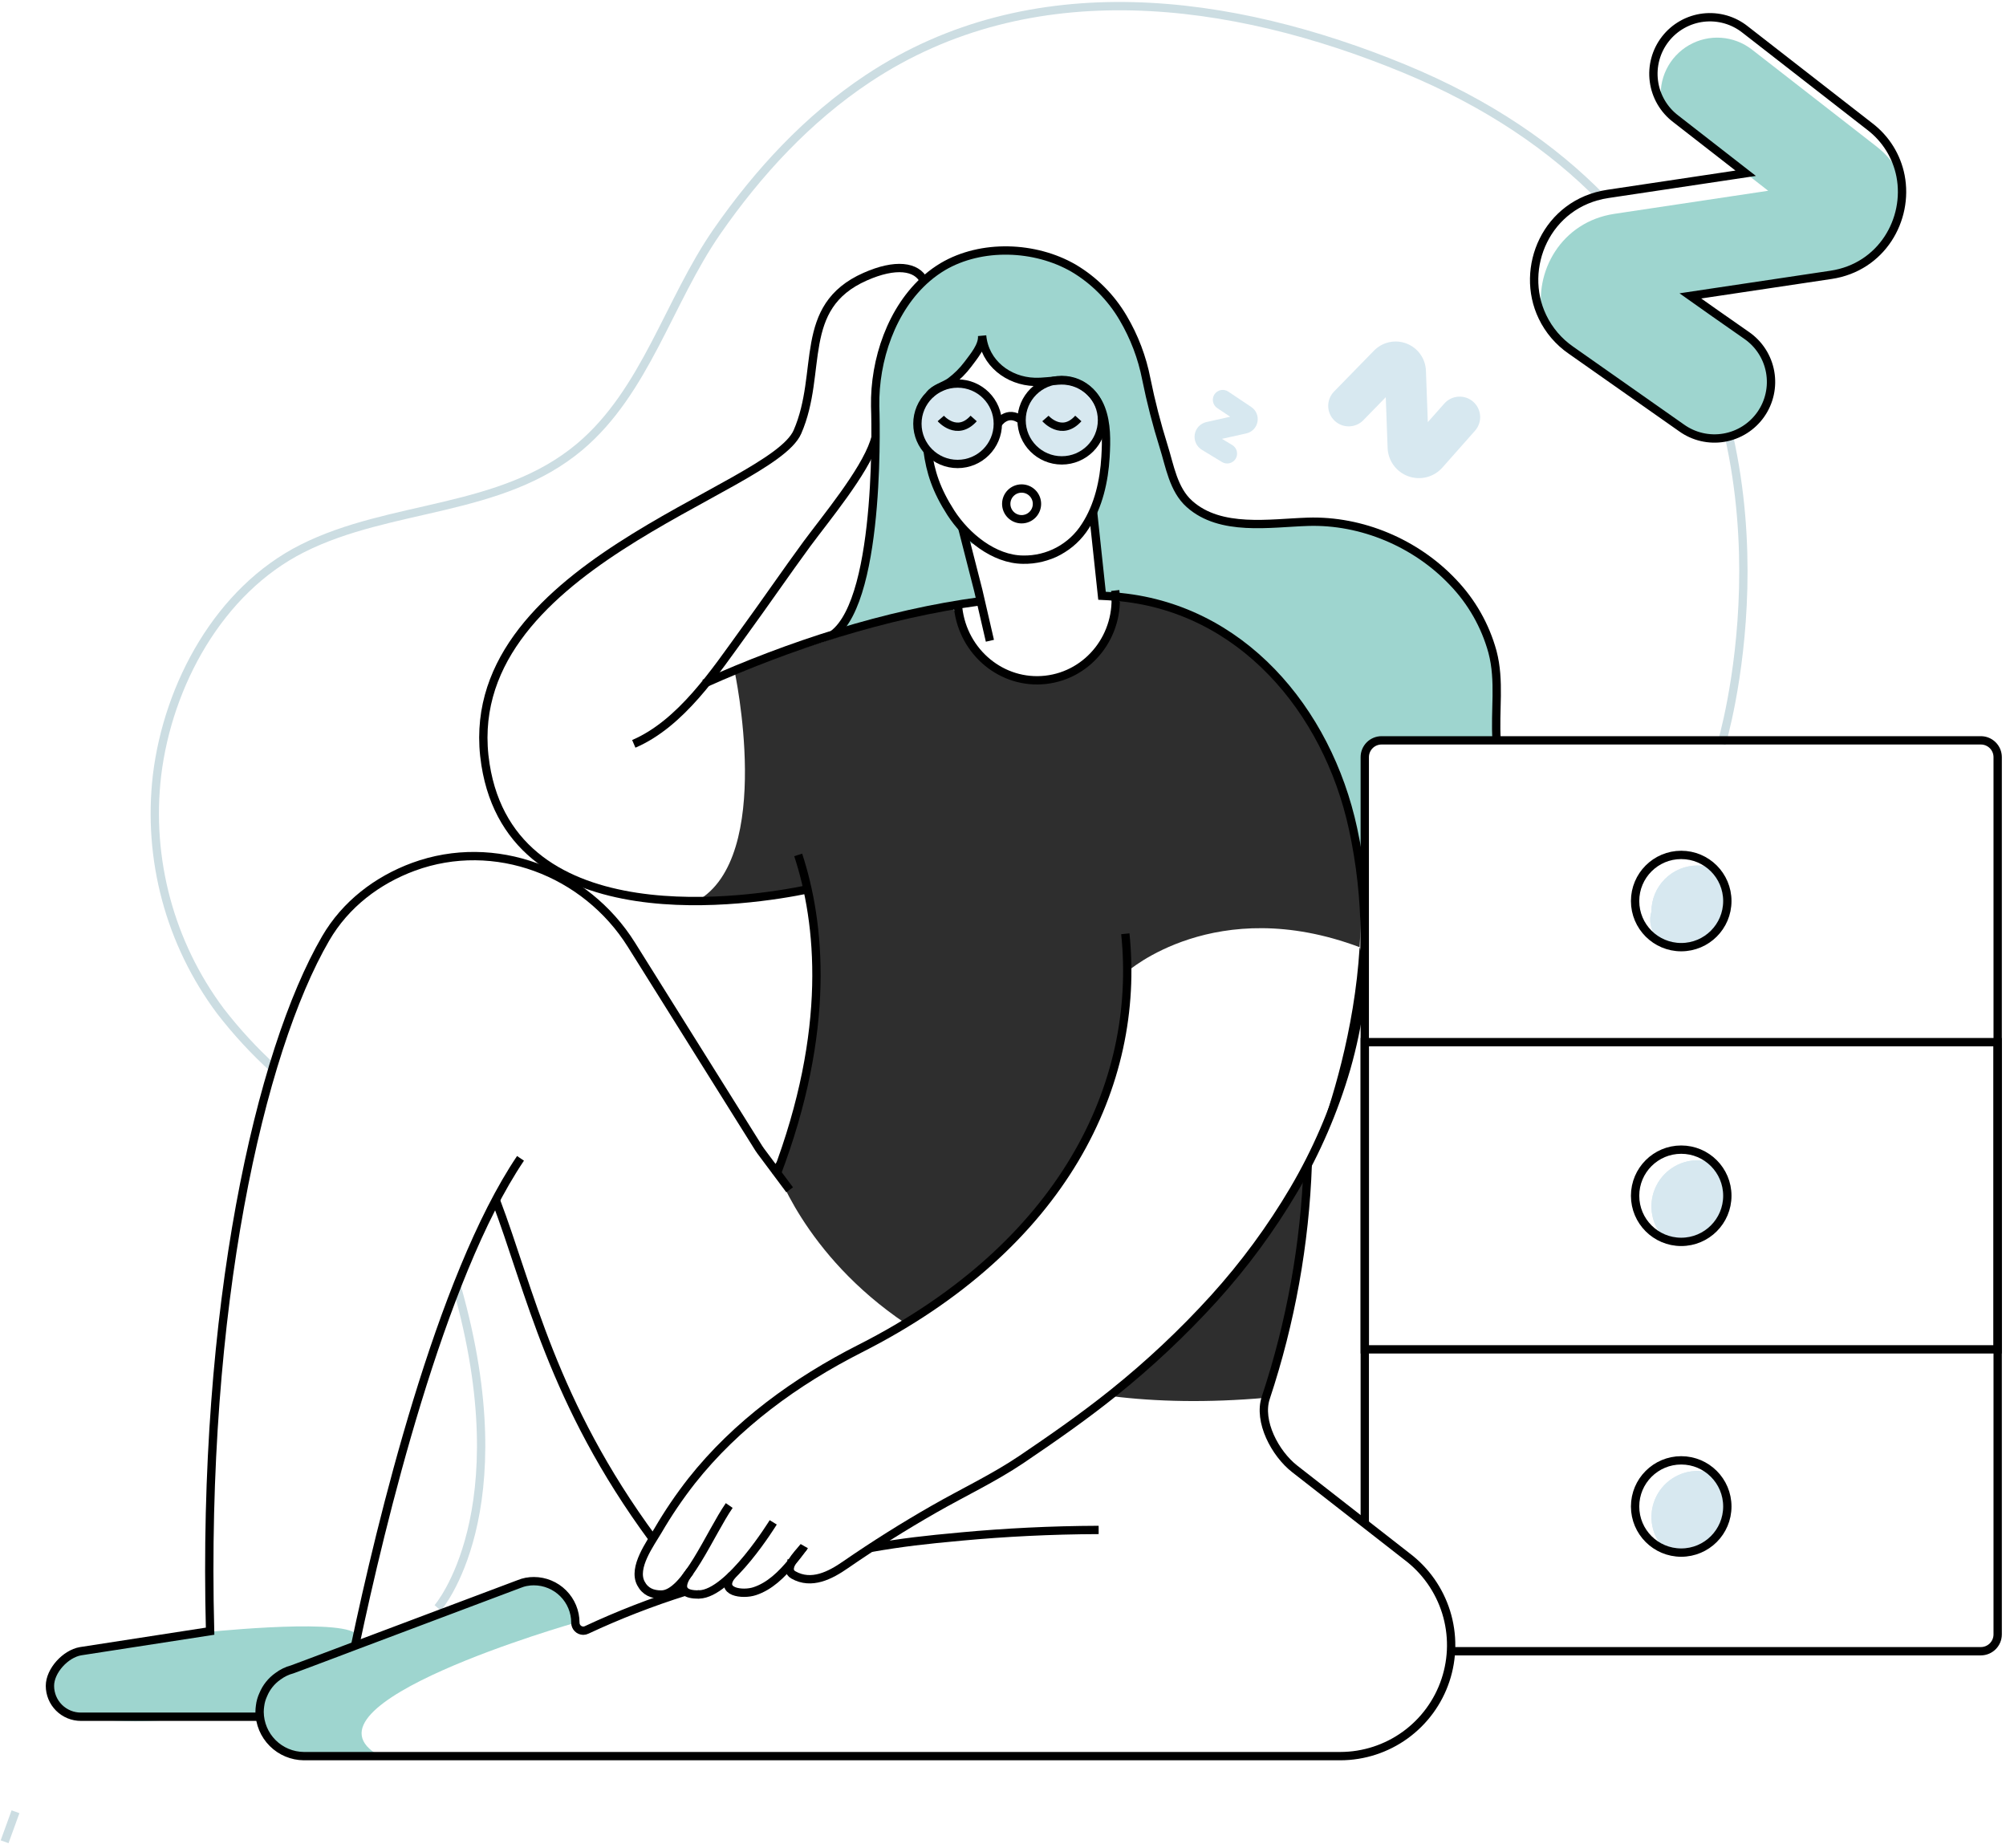 <svg width="241" height="222" viewBox="0 0 241 222" fill="none" xmlns="http://www.w3.org/2000/svg">
<path d="M115.047 55.738C117.715 55.738 119.877 53.575 119.877 50.907C119.877 48.239 117.715 46.076 115.047 46.076C112.379 46.076 110.216 48.239 110.216 50.907C110.216 53.575 112.379 55.738 115.047 55.738Z" fill="#D7E8F0"/>
<path d="M127.563 55.308C130.231 55.308 132.394 53.145 132.394 50.477C132.394 47.809 130.231 45.647 127.563 45.647C124.895 45.647 122.732 47.809 122.732 50.477C122.732 53.145 124.895 55.308 127.563 55.308Z" fill="#D7E8F0"/>
<path d="M32.858 128.38C30.535 126.265 28.401 123.95 26.48 121.464C20.41 113.339 17.686 103.196 18.867 93.124C20.191 82.24 26.322 70.927 36.311 65.894C46.971 60.525 60.176 61.635 69.651 53.674C77.552 47.015 80.334 36.199 86.116 27.845C91.056 20.729 97.036 14.237 104.288 9.427C123.894 -3.573 147.968 -0.302 168.692 8.239C178.858 12.433 186.583 17.802 192.423 23.776" stroke="#CCDDE2" stroke-miterlimit="10"/>
<path d="M199.575 32.703C216.189 58.373 206.816 89.383 206.816 89.383" stroke="#CCDDE2" stroke-miterlimit="10"/>
<path d="M54.898 154.645C62.586 181.718 52.587 193.164 52.587 193.164" stroke="#CCDDE2" stroke-miterlimit="10"/>
<path d="M179.342 78.299C178.483 75.158 176.849 72.282 174.589 69.937C170.169 65.239 163.635 62.483 157.169 62.683C152.606 62.829 146.676 63.885 142.945 60.544C140.992 58.807 140.579 55.98 139.825 53.627C138.993 50.971 138.299 48.273 137.745 45.544C137.251 42.949 136.313 40.458 134.973 38.181C133.526 35.716 131.478 33.659 129.019 32.201C124.401 29.533 117.956 29.286 113.315 32.022C112.654 32.417 112.028 32.868 111.443 33.368C111.306 33.481 111.175 33.601 111.05 33.727C107.026 37.437 105.086 43.435 105.187 48.794C105.187 48.794 105.187 49.13 105.187 49.712C105.187 50.026 105.187 50.307 105.187 50.554C105.2 51.035 105.211 51.618 105.2 52.257C105.414 55.406 105.918 68.97 100.076 76.234C102.912 75.35 105.796 74.555 108.697 73.894C108.705 73.897 108.713 73.897 108.721 73.894C109.022 73.725 111.916 72.192 113.856 72.855C114.224 72.978 114.556 73.19 114.823 73.472C115.09 73.753 115.285 74.096 115.39 74.469C115.39 74.49 115.39 74.503 115.413 74.513C115.437 74.604 115.47 74.703 115.491 74.805C115.512 74.899 115.539 74.993 115.569 75.085C115.813 75.834 116.148 76.549 116.568 77.215C116.624 77.319 116.692 77.417 116.77 77.506C117.182 78.047 117.665 78.53 118.206 78.941C118.003 78.741 117.79 78.515 117.566 78.291C116.819 77.549 116.251 76.647 115.905 75.653C115.559 74.658 115.444 73.598 115.569 72.553C115.569 72.553 116.053 73.135 117.038 72.574C118.024 72.012 116.534 67.16 116.165 65.712C116.029 65.174 116.825 65.242 118.06 65.546C117.16 64.932 116.339 64.209 115.616 63.393C115.113 62.837 114.655 62.24 114.248 61.609C112.475 58.853 111.804 56.734 111.446 54.111C110.617 53.187 110.18 51.975 110.229 50.734C110.277 49.493 110.807 48.32 111.706 47.463C111.725 47.434 111.747 47.408 111.773 47.385C112.332 46.667 113.476 46.397 114.217 45.872C115.008 45.277 115.709 44.57 116.297 43.773C116.981 42.877 118.117 41.556 118.013 40.344C118.315 43.628 121.162 45.804 124.313 45.892C125.073 45.891 125.832 45.85 126.588 45.77C126.588 45.77 126.588 45.77 126.611 45.77C126.932 45.702 127.259 45.668 127.586 45.669C128.361 45.667 129.124 45.853 129.811 46.211C130.499 46.568 131.089 47.086 131.533 47.72C131.578 47.777 131.619 47.837 131.655 47.9C131.713 47.988 131.767 48.09 131.824 48.191C132.01 48.472 132.164 48.773 132.285 49.088C133.002 50.926 132.945 52.988 132.833 54.928C132.664 57.788 132.004 60.791 130.413 63.234C130.485 63.17 130.57 63.122 130.662 63.093C130.755 63.063 130.852 63.054 130.948 63.066C132.183 63.279 131.31 71.261 132.675 71.677C134.04 72.093 133.975 73.156 133.975 73.156C133.975 73.346 133.954 73.525 133.93 73.705C134.055 73.048 134.1 72.378 134.066 71.71C134.469 71.731 134.872 71.775 135.275 71.833C137.563 71.053 142.035 73.502 142.035 73.502C142.041 73.509 142.049 73.514 142.058 73.515C152.796 77.651 160.118 88.02 162.598 99.588C163.501 103.751 163.971 107.996 163.999 112.255V90.961C163.999 90.696 164.051 90.433 164.152 90.189C164.254 89.944 164.402 89.721 164.59 89.534C164.777 89.346 165 89.198 165.245 89.096C165.489 88.995 165.752 88.943 166.017 88.943H179.839C179.61 85.34 180.283 81.832 179.342 78.299ZM123.796 81.44C124.165 81.538 124.547 81.629 124.929 81.7C125.174 81.7 125.421 81.676 125.668 81.656C127.525 81.451 129.276 80.689 130.691 79.469C129.31 80.444 127.571 81.05 125.545 81.289C124.882 81.372 124.3 81.416 123.796 81.44ZM129.279 64.646C127.957 66.005 126.218 66.881 124.339 67.135C124.692 67.194 125.048 67.228 125.405 67.236C127.272 67.27 128.416 65.845 129.279 64.646Z" fill="#9ED5CF"/>
<path d="M158.246 137.098C157.572 138.889 157.112 139.9 157.112 139.9C157.291 148.421 152.078 167.921 152.078 167.921C145.118 168.537 138.951 168.404 133.481 167.72C147.417 157.261 154.288 145.909 158.246 137.098Z" fill="#2E2E2E"/>
<path d="M163.344 113.791C146.036 107.291 135.431 116.726 135.431 116.726C135.41 142.131 113.65 156.199 108.807 159C96.477 150.729 93.079 139.9 93.079 139.9L94.189 138.6C94.969 136.426 96.969 129.666 97.621 123.153C98.238 116.999 97.541 111.058 97.497 109.386C97.395 105.947 95.838 106.732 94.01 107.392C92.182 108.053 83.719 108.255 83.719 108.255C93.1 102.972 88.238 80.56 88.238 80.56L108.684 73.912C108.684 73.912 114.469 70.652 115.478 74.809C116.487 78.966 120.512 80.789 124.916 81.725C129.321 82.661 133.392 77.588 133.941 73.486C134.489 69.383 142.001 73.486 142.001 73.486C160.51 82.695 164.231 99.431 163.344 113.791Z" fill="#2E2E2E"/>
<path d="M23.976 196.16C23.976 196.16 39.899 194.416 42.647 196.16C42.647 196.16 43.151 199.774 40.72 204.257C38.289 208.739 35.302 205.658 19.237 206.688C19.237 206.688 6.177 207.728 6.026 202.954C5.875 198.18 11.962 197.515 15.505 197.476C19.049 197.437 23.976 196.16 23.976 196.16Z" fill="#9ED5CF"/>
<path d="M84 191.543H83.821" stroke="black" stroke-miterlimit="10"/>
<path d="M76.143 89.364C81.826 86.92 85.906 80.709 89.403 75.889C91.743 72.683 94.603 68.525 96.943 65.34C99.231 62.246 103.794 56.76 105.016 53.12C105.07 52.964 105.115 52.808 105.161 52.66" stroke="black" stroke-miterlimit="10"/>
<path d="M97.026 106.842C90.513 108.186 61.648 112.918 58.328 91.863C54.573 68.109 92.676 59.074 95.804 51.888C98.932 44.702 95.7 36.881 103.932 33.241C107.572 31.626 110.13 31.964 111.006 33.735" stroke="black" stroke-miterlimit="10"/>
<path d="M42.66 197.708C45.741 183.114 52.86 153.508 62.534 139.158" stroke="black" stroke-miterlimit="10"/>
<path d="M95.895 102.705C98.56 110.843 99.912 123.687 93.266 141.154" stroke="black" stroke-miterlimit="10"/>
<path d="M45.673 210.981H36.503C35.098 210.969 33.754 210.406 32.76 209.412C31.766 208.419 31.201 207.075 31.189 205.67C31.191 205.425 31.21 205.181 31.246 204.939C31.422 204.51 31.55 204.063 31.626 203.605C31.784 202.732 31.818 202.214 33.386 201.398C34.386 200.889 35.416 200.439 36.469 200.051C36.67 199.983 36.872 199.895 37.096 199.817C37.938 199.502 39.069 199.076 40.403 198.572C40.741 198.449 41.087 198.312 41.443 198.179C41.799 198.046 42.239 197.877 42.655 197.719C48.799 195.433 57.519 192.181 63.236 190.041H63.27C63.555 189.986 63.844 189.96 64.133 189.963C65.456 189.964 66.724 190.489 67.659 191.425C68.594 192.36 69.119 193.628 69.12 194.95C69.12 194.95 34.462 204.817 45.673 210.981Z" fill="#9ED5CF"/>
<path d="M59.56 144.162C63.663 154.978 66.32 168.436 78.439 184.881" stroke="black" stroke-miterlimit="10"/>
<path d="M135.197 112.178C137.069 130.305 127.698 149.675 103.326 162.017C95.638 165.917 88.462 171.117 83.09 177.914C81.605 179.812 80.251 181.81 79.039 183.894C78.119 185.454 76 188.314 76.996 190.214C77.516 191.21 78.374 191.561 79.442 191.561C82.359 191.561 85.321 184.164 87.609 180.865" stroke="black" stroke-miterlimit="10"/>
<path d="M92.895 182.887C92.895 182.887 87.64 191.451 84 191.55C80.36 191.649 82.934 188.737 82.934 188.737" stroke="black" stroke-miterlimit="10"/>
<path d="M117.831 72.223C106.308 73.77 94.806 77.547 84.595 82.124" stroke="black" stroke-miterlimit="10"/>
<path d="M96.633 185.748C96.612 185.785 96.585 185.819 96.555 185.849C96.119 186.442 95.648 187.071 95.131 187.669C93.898 189.162 92.476 190.563 90.669 191.156C89.223 191.64 86.288 191.27 87.957 189.216" stroke="black" stroke-miterlimit="10"/>
<path d="M87.7 189.594C87.643 189.594 87.575 189.628 87.52 189.638" stroke="black" stroke-miterlimit="10"/>
<path d="M131.991 183.799C126.162 183.82 120.691 184.111 115.611 184.579C110.957 185.005 108.591 185.276 104.584 185.959" stroke="black" stroke-miterlimit="10"/>
<path d="M95.18 187.742C95.021 187.766 94.864 187.8 94.709 187.844" stroke="black" stroke-miterlimit="10"/>
<path d="M82.352 191.196C78.301 192.467 74.339 194.006 70.493 195.803C70.364 195.869 70.222 195.903 70.077 195.904C69.823 195.903 69.58 195.8 69.402 195.619C69.223 195.438 69.124 195.194 69.125 194.94C69.124 193.617 68.598 192.349 67.662 191.414C66.727 190.479 65.459 189.954 64.136 189.953C63.846 189.95 63.557 189.976 63.273 190.031H63.239C62.944 190.09 62.654 190.177 62.376 190.291L42.66 197.709C42.244 197.867 41.841 198.024 41.448 198.169C41.056 198.315 40.744 198.429 40.408 198.562C39.075 199.066 37.944 199.493 37.101 199.807C36.878 199.885 36.675 199.973 36.475 200.041L35.12 200.545C34.492 200.711 33.902 200.998 33.383 201.388C32.598 201.941 31.987 202.707 31.623 203.595C31.427 204.017 31.299 204.467 31.243 204.929C31.207 205.171 31.188 205.415 31.186 205.66C31.199 207.065 31.763 208.409 32.757 209.402C33.751 210.396 35.095 210.959 36.501 210.972H161.041C163.835 210.965 166.556 210.08 168.821 208.443C171.085 206.806 172.778 204.498 173.66 201.847C174.542 199.195 174.568 196.334 173.736 193.666C172.903 190.999 171.254 188.66 169.02 186.981L155.536 176.457C153.181 174.616 151.129 170.736 152.071 167.913C155.076 158.863 156.773 149.43 157.112 139.9" stroke="black" stroke-miterlimit="10"/>
<path d="M31.22 206.24H9.721C9.232 206.241 8.749 206.146 8.298 205.96C7.846 205.774 7.436 205.501 7.09 205.157C6.745 204.812 6.471 204.403 6.283 203.952C6.096 203.501 6 203.018 6 202.53C6 200.71 7.872 198.684 9.666 198.37L25.24 195.962C24.231 157.084 31.22 126.347 39.119 112.749C41.511 108.625 45.341 105.729 49.68 104.13C59.43 100.555 70.353 104.702 75.862 113.503L82.638 124.329L91.16 137.943C91.233 138.055 91.309 138.167 91.387 138.273L94.868 142.938" stroke="black" stroke-miterlimit="10"/>
<path d="M100.086 76.225C106.027 71.805 105.143 48.806 105.143 48.806C105.042 43.278 107.104 37.067 111.399 33.38C111.984 32.879 112.61 32.429 113.271 32.033C117.912 29.298 124.357 29.545 128.975 32.213C131.433 33.67 133.482 35.728 134.929 38.193C136.273 40.466 137.217 42.953 137.719 45.545C138.272 48.274 138.966 50.972 139.799 53.629C140.54 55.969 140.953 58.808 142.903 60.545C146.637 63.886 152.567 62.83 157.13 62.685C163.591 62.479 170.112 65.246 174.55 69.939C176.805 72.286 178.439 75.159 179.303 78.298C180.239 81.836 179.563 85.346 179.805 88.939" stroke="black" stroke-miterlimit="10"/>
<path d="M118.926 76.978L117.527 70.92L115.6 63.385" stroke="black" stroke-miterlimit="10"/>
<path d="M122.735 62.38C123.754 62.38 124.581 61.553 124.581 60.533C124.581 59.514 123.754 58.688 122.735 58.688C121.715 58.688 120.889 59.514 120.889 60.533C120.889 61.553 121.715 62.38 122.735 62.38Z" stroke="black" stroke-miterlimit="10"/>
<path d="M207.516 143.652C207.518 144.38 207.376 145.101 207.098 145.775C206.821 146.448 206.414 147.06 205.9 147.575C205.385 148.091 204.774 148.499 204.102 148.778C203.429 149.057 202.708 149.201 201.98 149.2C201.309 149.203 200.644 149.081 200.017 148.842C199.244 148.066 198.719 147.079 198.507 146.005C198.295 144.931 198.405 143.818 198.825 142.807C199.245 141.796 199.955 140.932 200.865 140.324C201.775 139.716 202.846 139.391 203.941 139.391C204.607 139.389 205.268 139.511 205.891 139.749C206.406 140.26 206.815 140.868 207.094 141.538C207.373 142.208 207.516 142.926 207.516 143.652Z" fill="#D7E8F0"/>
<path d="M207.516 108.25C207.516 108.978 207.374 109.698 207.096 110.37C206.818 111.042 206.41 111.652 205.896 112.167C205.382 112.681 204.771 113.089 204.099 113.367C203.428 113.646 202.707 113.789 201.98 113.788C201.43 113.856 200.872 113.785 200.356 113.582C199.841 113.379 199.385 113.051 199.029 112.626C198.673 112.201 198.429 111.694 198.319 111.151C198.209 110.608 198.237 110.046 198.4 109.517C198.4 108.789 198.543 108.069 198.821 107.397C199.099 106.725 199.507 106.114 200.021 105.6C200.536 105.085 201.146 104.677 201.818 104.399C202.49 104.121 203.21 103.978 203.938 103.979C204.613 103.975 205.283 104.101 205.911 104.348C206.941 105.385 207.518 106.788 207.516 108.25Z" fill="#D7E8F0"/>
<path d="M207.516 180.98C207.516 181.707 207.374 182.428 207.096 183.1C206.818 183.772 206.41 184.382 205.896 184.897C205.382 185.411 204.772 185.819 204.099 186.097C203.428 186.375 202.707 186.518 201.98 186.518C201.309 186.522 200.644 186.4 200.017 186.159C199.245 185.384 198.721 184.397 198.509 183.323C198.297 182.25 198.408 181.137 198.828 180.127C199.248 179.116 199.957 178.253 200.867 177.645C201.777 177.037 202.846 176.712 203.941 176.711C204.607 176.708 205.269 176.83 205.891 177.07C206.407 177.581 206.817 178.19 207.096 178.862C207.375 179.533 207.518 180.253 207.516 180.98Z" fill="#D7E8F0"/>
<path d="M207.516 143.652C207.518 144.38 207.376 145.101 207.098 145.775C206.821 146.448 206.414 147.06 205.9 147.575C205.385 148.091 204.774 148.499 204.102 148.778C203.429 149.057 202.708 149.201 201.98 149.2C201.309 149.203 200.644 149.081 200.017 148.842C199.244 148.066 198.719 147.079 198.507 146.005C198.295 144.931 198.405 143.818 198.825 142.807C199.245 141.796 199.955 140.932 200.865 140.324C201.775 139.716 202.846 139.391 203.941 139.391C204.607 139.389 205.268 139.511 205.891 139.749C206.406 140.26 206.815 140.868 207.094 141.538C207.373 142.208 207.516 142.926 207.516 143.652Z" fill="#D7E8F0"/>
<path d="M207.516 108.25C207.516 108.978 207.374 109.698 207.096 110.37C206.818 111.042 206.41 111.652 205.896 112.167C205.382 112.681 204.771 113.089 204.099 113.367C203.428 113.646 202.707 113.789 201.98 113.788C201.43 113.856 200.872 113.785 200.356 113.582C199.841 113.379 199.385 113.051 199.029 112.626C198.673 112.201 198.429 111.694 198.319 111.151C198.209 110.608 198.237 110.046 198.4 109.517C198.4 108.789 198.543 108.069 198.821 107.397C199.099 106.725 199.507 106.114 200.021 105.6C200.536 105.085 201.146 104.677 201.818 104.399C202.49 104.121 203.21 103.978 203.938 103.979C204.613 103.975 205.283 104.101 205.911 104.348C206.941 105.385 207.518 106.788 207.516 108.25Z" fill="#D7E8F0"/>
<path d="M207.516 180.98C207.516 181.707 207.374 182.428 207.096 183.1C206.818 183.772 206.41 184.382 205.896 184.897C205.382 185.411 204.772 185.819 204.099 186.097C203.428 186.375 202.707 186.518 201.98 186.518C201.309 186.522 200.644 186.4 200.017 186.159C199.245 185.384 198.721 184.397 198.509 183.323C198.297 182.25 198.408 181.137 198.828 180.127C199.248 179.116 199.957 178.253 200.867 177.645C201.777 177.037 202.846 176.712 203.941 176.711C204.607 176.708 205.269 176.83 205.891 177.07C206.407 177.581 206.817 178.19 207.096 178.862C207.375 179.533 207.518 180.253 207.516 180.98Z" fill="#D7E8F0"/>
<path d="M115.047 55.738C117.715 55.738 119.877 53.575 119.877 50.907C119.877 48.239 117.715 46.076 115.047 46.076C112.379 46.076 110.216 48.239 110.216 50.907C110.216 53.575 112.379 55.738 115.047 55.738Z" stroke="black" stroke-miterlimit="10"/>
<path d="M127.563 55.308C130.231 55.308 132.394 53.145 132.394 50.477C132.394 47.809 130.231 45.647 127.563 45.647C124.895 45.647 122.732 47.809 122.732 50.477C122.732 53.145 124.895 55.308 127.563 55.308Z" stroke="black" stroke-miterlimit="10"/>
<path d="M113.026 50.273C113.026 50.273 114.974 52.507 116.976 50.273" stroke="black" stroke-miterlimit="10"/>
<path d="M125.6 50.273C125.6 50.273 127.545 52.507 129.549 50.273" stroke="black" stroke-miterlimit="10"/>
<path d="M119.88 50.92C119.88 50.92 120.977 49.139 122.74 50.491" stroke="black" stroke-miterlimit="10"/>
<path d="M111.43 54.098C111.789 56.721 112.47 58.85 114.233 61.606C116.084 64.466 119.412 67.212 122.912 67.236C124.399 67.264 125.868 66.909 127.177 66.204C128.487 65.5 129.593 64.47 130.389 63.213C131.98 60.772 132.646 57.777 132.815 54.893C132.927 52.956 132.974 50.895 132.266 49.054C131.486 47.041 129.666 45.674 127.493 45.7C126.424 45.715 125.363 45.913 124.295 45.879C121.138 45.783 118.294 43.614 117.99 40.328C118.102 41.532 116.95 42.855 116.282 43.76C115.69 44.548 114.99 45.249 114.202 45.84C113.448 46.394 112.233 46.659 111.695 47.431" stroke="black" stroke-miterlimit="10"/>
<path d="M174.342 198.37H237.972C238.508 198.371 239.023 198.159 239.403 197.781C239.783 197.403 239.998 196.889 240 196.353V90.959C240 90.693 239.947 90.43 239.846 90.185C239.743 89.939 239.594 89.716 239.405 89.529C239.217 89.341 238.993 89.193 238.747 89.092C238.501 88.991 238.238 88.94 237.972 88.941H165.981C165.716 88.941 165.453 88.993 165.208 89.094C164.963 89.196 164.741 89.344 164.553 89.532C164.366 89.719 164.217 89.942 164.116 90.187C164.015 90.431 163.963 90.694 163.963 90.959V183.022" stroke="black" stroke-miterlimit="10"/>
<path d="M239.995 125.199H163.966V162.104H239.995V125.199Z" stroke="black" stroke-miterlimit="10"/>
<path d="M133.982 70.939C134.58 76.285 130.839 81.079 125.629 81.67C120.418 82.26 115.72 78.386 115.112 73.04" stroke="black" stroke-miterlimit="10"/>
<path d="M131.32 61.506L132.396 71.573C132.916 71.597 133.436 71.63 133.956 71.674C149.078 72.863 159.481 85.306 162.556 99.565C163.459 103.728 163.929 107.974 163.958 112.234C163.986 117.678 163.242 123.097 161.748 128.331C160.262 133.439 158.146 138.343 155.448 142.927C152.699 147.585 149.485 151.951 145.857 155.961C142.121 160.076 138.065 163.888 133.728 167.362C130.197 170.196 126.487 172.775 122.743 175.31C119.391 177.572 115.723 179.288 112.228 181.29C108.588 183.37 105.042 185.596 101.599 187.972C99.761 189.249 97.497 190.437 95.323 189.205C94.717 188.869 94.803 188.284 95.131 187.679C95.513 186.974 96.23 186.246 96.555 185.859" stroke="black" stroke-miterlimit="10"/>
<path d="M201.98 149.193C205.04 149.193 207.521 146.712 207.521 143.652C207.521 140.592 205.04 138.111 201.98 138.111C198.92 138.111 196.44 140.592 196.44 143.652C196.44 146.712 198.92 149.193 201.98 149.193Z" stroke="black" stroke-miterlimit="10"/>
<path d="M201.98 113.786C205.04 113.786 207.521 111.306 207.521 108.246C207.521 105.186 205.04 102.705 201.98 102.705C198.92 102.705 196.44 105.186 196.44 108.246C196.44 111.306 198.92 113.786 201.98 113.786Z" stroke="black" stroke-miterlimit="10"/>
<path d="M201.98 186.521C205.04 186.521 207.521 184.04 207.521 180.98C207.521 177.92 205.04 175.439 201.98 175.439C198.92 175.439 196.44 177.92 196.44 180.98C196.44 184.04 198.92 186.521 201.98 186.521Z" stroke="black" stroke-miterlimit="10"/>
<path d="M161.932 127.646C161.015 130.202 159.881 133.431 158.246 137.097C159.858 132.758 162.741 123.858 163.344 113.791C163.344 113.791 165.263 118.487 161.932 127.646Z" fill="black"/>
<path d="M219.98 33.016L203.08 35.546L206.023 37.626L211.527 42.033C212.391 42.639 212.175 44.072 212.653 44.94C212.833 46.251 212.626 47.586 212.058 48.781C211.489 49.976 210.584 50.979 209.453 51.666C208.322 52.354 207.015 52.696 205.693 52.651C204.37 52.605 203.09 52.175 202.009 51.411L188.728 42.064C187.262 41.052 186.085 39.675 185.314 38.068C184.227 32.658 187.563 26.644 193.97 25.687L212.43 22.918L209.726 20.812L201.341 14.286C200.622 13.731 200.022 13.037 199.578 12.245C199.392 10.906 199.61 9.542 200.204 8.328C200.799 7.114 201.742 6.104 202.913 5.429C204.084 4.754 205.43 4.444 206.778 4.538C208.127 4.632 209.416 5.127 210.482 5.958L225.44 17.596C226.663 18.536 227.651 19.746 228.329 21.132C229.34 26.347 226.087 32.101 219.98 33.016Z" fill="#9ED5CF"/>
<path d="M219.98 33.018L203.08 35.547L206.023 37.627L209.84 40.295C210.578 40.805 211.208 41.456 211.693 42.211C212.178 42.965 212.509 43.808 212.666 44.691C212.823 45.575 212.805 46.48 212.61 47.355C212.416 48.231 212.051 49.06 211.534 49.794C211.018 50.527 210.362 51.151 209.603 51.63C208.844 52.108 207.999 52.432 207.114 52.582C206.23 52.733 205.325 52.706 204.45 52.504C203.577 52.303 202.751 51.93 202.022 51.407L188.728 42.066C187.262 41.053 186.085 39.676 185.314 38.07C182.488 32.201 185.793 24.401 193.171 23.294L207.817 21.099L209.726 20.813L201.341 14.287C200.622 13.745 200.018 13.065 199.564 12.287C199.11 11.509 198.816 10.648 198.698 9.755C198.579 8.862 198.64 7.955 198.876 7.086C199.112 6.216 199.518 5.403 200.071 4.692C200.624 3.981 201.313 3.387 202.098 2.945C202.882 2.503 203.747 2.221 204.642 2.116C205.536 2.012 206.443 2.086 207.308 2.334C208.174 2.583 208.981 3.001 209.684 3.565L224.642 15.205C226.556 16.663 227.868 18.772 228.329 21.133C229.34 26.349 226.087 32.103 219.98 33.018Z" stroke="black" stroke-miterlimit="10"/>
<path d="M166.706 53.781L166.485 47.718L163.794 50.479C163.568 50.711 163.299 50.895 163.002 51.023C162.705 51.15 162.385 51.218 162.062 51.222C161.739 51.226 161.418 51.166 161.118 51.045C160.817 50.925 160.544 50.747 160.313 50.52C160.081 50.295 159.896 50.026 159.769 49.728C159.641 49.431 159.574 49.112 159.57 48.789C159.566 48.465 159.626 48.144 159.746 47.844C159.866 47.544 160.045 47.27 160.271 47.039L165.071 42.123C165.568 41.614 166.204 41.262 166.899 41.111C167.595 40.959 168.32 41.015 168.984 41.272C169.647 41.528 170.222 41.973 170.635 42.552C171.049 43.131 171.284 43.819 171.311 44.53L171.537 50.715L173.521 48.477C173.735 48.235 173.995 48.038 174.286 47.896C174.577 47.755 174.893 47.672 175.216 47.653C175.538 47.634 175.862 47.678 176.167 47.784C176.473 47.889 176.755 48.054 176.997 48.269C177.239 48.483 177.436 48.743 177.578 49.034C177.72 49.325 177.803 49.641 177.822 49.964C177.842 50.286 177.798 50.61 177.692 50.915C177.586 51.221 177.422 51.503 177.207 51.745L173.307 56.15C172.809 56.721 172.151 57.128 171.418 57.319C170.685 57.51 169.911 57.475 169.198 57.22C168.485 56.964 167.865 56.499 167.421 55.885C166.976 55.272 166.727 54.538 166.706 53.781Z" fill="#D7E8F0"/>
<path d="M144.936 50.703L147.796 50.064L146.236 49.024C145.974 48.847 145.793 48.574 145.732 48.265C145.67 47.955 145.734 47.633 145.909 47.37C146.085 47.108 146.358 46.926 146.668 46.864C146.978 46.803 147.299 46.867 147.562 47.043L150.326 48.894C150.612 49.086 150.835 49.356 150.967 49.673C151.1 49.99 151.137 50.339 151.074 50.677C151.011 51.015 150.85 51.327 150.611 51.574C150.372 51.821 150.066 51.993 149.731 52.068L146.806 52.721L148.046 53.467C148.317 53.631 148.512 53.895 148.588 54.202C148.665 54.509 148.617 54.834 148.454 55.105C148.29 55.376 148.026 55.571 147.719 55.647C147.412 55.723 147.087 55.674 146.816 55.511L144.395 54.039C144.084 53.852 143.835 53.575 143.683 53.245C143.529 52.916 143.479 52.547 143.537 52.188C143.595 51.829 143.759 51.496 144.009 51.231C144.258 50.967 144.581 50.783 144.936 50.703Z" fill="#D7E8F0"/>
<path d="M1.863 217.654L0.553 221.258" stroke="#CCDDE2" stroke-miterlimit="10"/>
</svg>

